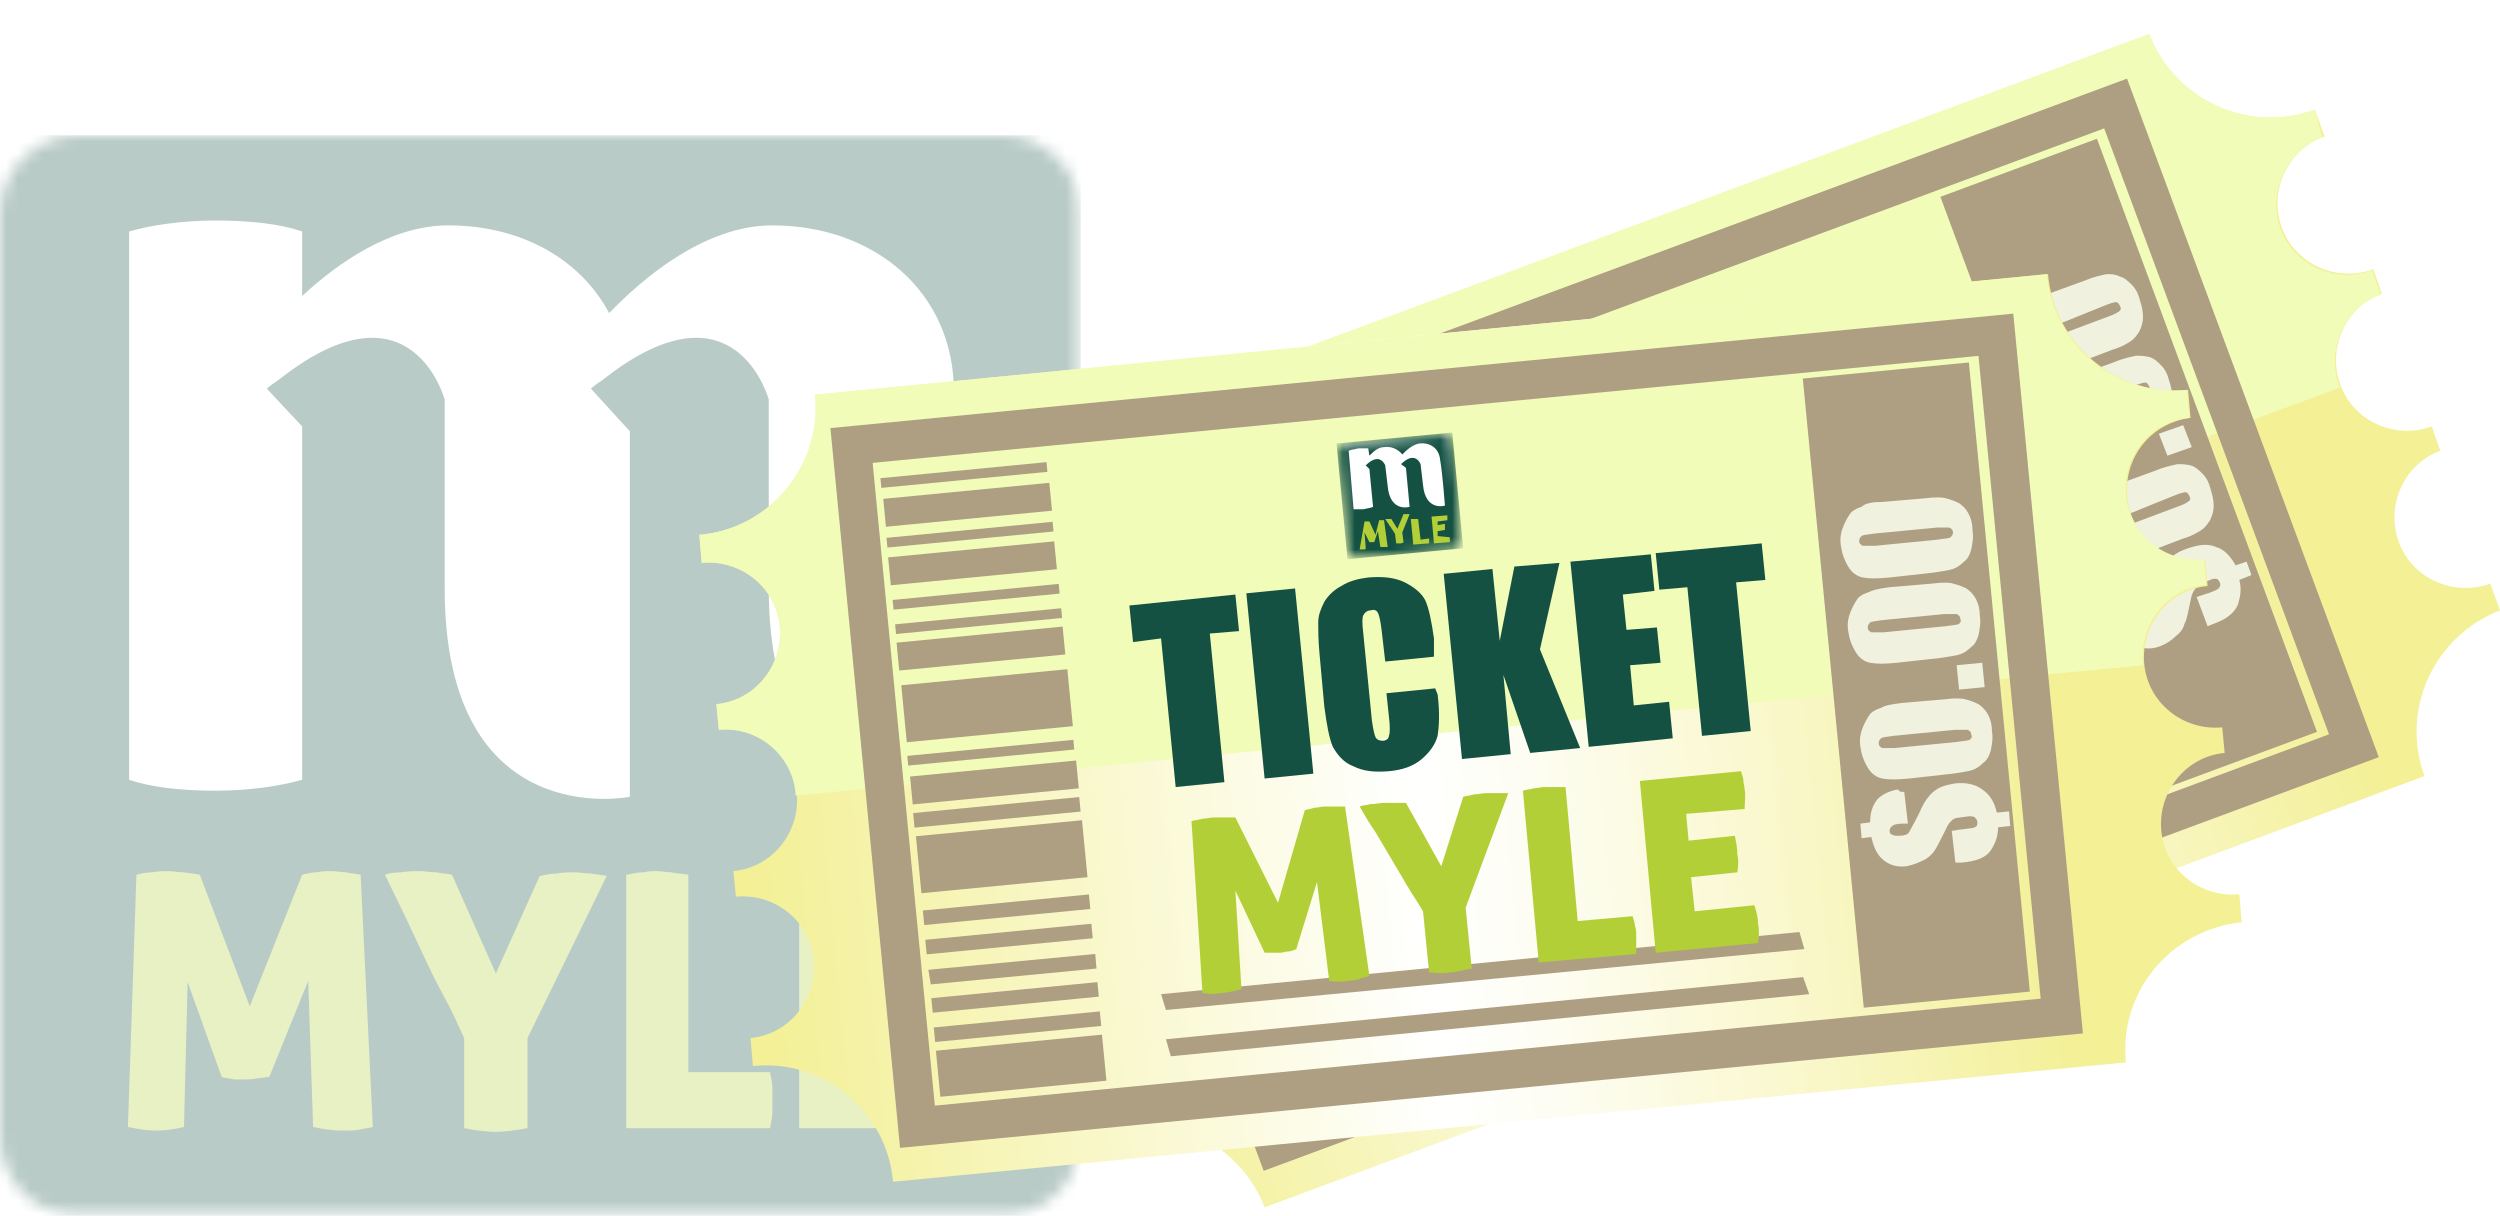 <?xml version="1.0" encoding="utf-8"?>
<!-- Generator: Adobe Illustrator 23.1.0, SVG Export Plug-In . SVG Version: 6.00 Build 0)  -->
<svg version="1.1" id="Layer_1" xmlns="http://www.w3.org/2000/svg" xmlns:xlink="http://www.w3.org/1999/xlink" x="0px" y="0px"
	 viewBox="0 0 205.2 99.8" style="enable-background:new 0 0 205.2 99.8;" xml:space="preserve">
<style type="text/css">
	.st0{opacity:0.3;}
	.st1{fill-rule:evenodd;clip-rule:evenodd;fill:#FFFFFF;}
	.st2{filter:url(#Adobe_OpacityMaskFilter);}
	.st3{mask:url(#mask-2_2_);fill-rule:evenodd;clip-rule:evenodd;fill:#145143;}
	.st4{fill-rule:evenodd;clip-rule:evenodd;fill:#B3CF38;}
	.st5{fill:url(#SVGID_1_);}
	.st6{fill:#F2FCB9;}
	.st7{fill:none;stroke:#AE9F83;stroke-width:3.177;stroke-miterlimit:10;}
	.st8{fill:#AE9F83;}
	.st9{fill:#655351;}
	.st10{fill:#F1F1DF;}
	.st11{fill:url(#SVGID_2_);}
	.st12{fill:#145143;}
	.st13{filter:url(#Adobe_OpacityMaskFilter_1_);}
	.st14{mask:url(#mask-2_1_);fill-rule:evenodd;clip-rule:evenodd;fill:#145143;}
</style>
<title>3843</title>
<desc>Created with Sketch.</desc>
<g id="Only-Page" class="st0">
	<g id="myle_LoginPage" transform="translate(-666, -123)">
		<g id="MYLE-Logo-Vector-Finals__5-4" transform="translate(666, 123)">
			<g id="MYLE-Logo-Vector-Finals__5-3">
				<g id="MYLE-Logo-Vector-Finals__5-2">
					<g id="MYLE-Logo-Vector-Finals__5">
						<rect id="Rectangle" x="6" y="12.1" class="st1" width="79.3" height="56.5"/>
						<g id="Group-3">
							<g id="Clip-2">
							</g>
							<defs>
								<filter id="Adobe_OpacityMaskFilter" filterUnits="userSpaceOnUse" x="0" y="11.1" width="88.7" height="88.7">
									<feColorMatrix  type="matrix" values="1 0 0 0 0  0 1 0 0 0  0 0 1 0 0  0 0 0 1 0"/>
								</filter>
							</defs>
							<mask maskUnits="userSpaceOnUse" x="0" y="11.1" width="88.7" height="88.7" id="mask-2_2_">
								<g class="st2">
									<path id="path-1_2_" class="st1" d="M6.5,11.1h75.7c3.6,0,6.5,2.9,6.5,6.5v75.7c0,3.6-2.9,6.5-6.5,6.5H6.5
										c-3.6,0-6.5-2.9-6.5-6.5V17.6C0,14,2.9,11.1,6.5,11.1z"/>
								</g>
							</mask>
							<path id="Fill-1" class="st3" d="M0,99.8h88.7V11.1H0V99.8z M78.3,65.4c0,0-15.2,3.1-15.2-17.1V32.8c0,0-2.7-10.1-13.4-1.8
								c-0.5,0.4-0.9,0.6-1.2,0.9l3.2,3.5c0,10.2,0,30,0,30s-15.2,3.1-15.2-17.1V32.8c0,0-2.7-10.1-13.4-1.8
								c-0.5,0.4-0.9,0.6-1.2,0.9l2.9,3.1v29c-1.7,0.5-4.3,0.9-7.1,0.9c-2.9,0-5.4-0.3-7.1-0.9V19c1.7-0.5,4.3-0.9,7.1-0.9
								c2.9,0,5.4,0.3,7.1,0.9v5.3c2.9-2.7,7.3-5.8,12-5.8c5.9,0,10.8,2.7,13.2,7.2c2.7-2.8,7.8-7.2,13.4-7.2
								c8.3,0,14.9,5.4,14.9,13.7C78.3,40.5,78.3,65.4,78.3,65.4L78.3,65.4z"/>
						</g>
						<path id="Fill-4" class="st4" d="M10.5,92.5c0.9,0.2,1.7,0.3,2.3,0.3c0.7,0,1.5-0.1,2.3-0.3l0.3-11.9l2.8,7.8
							c0.3,0.1,0.6,0.1,1,0.2c0.3,0,0.6,0,0.9,0c0.3,0,0.6,0,1-0.1c0.3,0,0.7-0.1,1-0.1l3.2-7.9l0.4,12c0.9,0.2,1.7,0.3,2.4,0.3
							c0.6,0,1.1,0,1.5-0.1c0.4-0.1,0.7-0.1,1-0.2l-1-20.7c-0.4-0.1-0.8-0.1-1.2-0.2c-0.4,0-0.8-0.1-1.2-0.1c-0.4,0-0.8,0-1.2,0.1
							c-0.4,0-0.8,0.1-1.2,0.2l-4.3,10.8l-4.1-10.8c-0.4-0.1-0.8-0.1-1.3-0.2c-0.5,0-0.9-0.1-1.3-0.1c-0.4,0-0.8,0-1.3,0.1
							c-0.5,0-0.9,0.1-1.3,0.2L10.5,92.5z M40.7,79.9l-3.6-8.1c-0.4-0.1-0.8-0.1-1.3-0.2c-0.5,0-0.9-0.1-1.3-0.1c-0.5,0-1,0-1.6,0.1
							c-0.6,0-1,0.1-1.3,0.2c0.5,1,1,2.1,1.6,3.3c0.5,1.1,1.1,2.3,1.6,3.4s1.1,2.3,1.7,3.4c0.6,1.1,1.1,2.2,1.6,3.3v7.4
							c1,0.2,1.9,0.3,2.6,0.3c0.7,0,1.5-0.1,2.6-0.3v-7.4l6.5-13.3c-0.4-0.1-0.8-0.1-1.3-0.2c-0.5,0-0.9-0.1-1.3-0.1
							c-0.5,0-1,0-1.5,0.1c-0.5,0-0.9,0.1-1.4,0.2L40.7,79.9z M51.4,92.6h11.8c0.1-0.5,0.2-0.9,0.2-1.3c0-0.4,0-0.7,0-1
							c0-0.3,0-0.6,0-1c0-0.4-0.1-0.8-0.2-1.3h-6.7V71.8c-0.5-0.1-1-0.1-1.4-0.2c-0.4,0-0.8-0.1-1.2-0.1c-0.3,0-0.7,0-1.1,0.1
							c-0.4,0-0.9,0.1-1.4,0.2V92.6z M76.3,79.5h-5.6v-3.2h7.1c0.2-0.9,0.2-1.7,0.2-2.3c0-0.3,0-0.7-0.1-1c0-0.4-0.1-0.8-0.2-1.2
							H65.6v20.8H78c0.2-0.8,0.3-1.6,0.3-2.3c0-0.7-0.1-1.4-0.3-2.2h-7.3V84h5.6c0.2-0.8,0.3-1.6,0.3-2.3
							C76.6,81.1,76.5,80.3,76.3,79.5L76.3,79.5z"/>
					</g>
				</g>
			</g>
		</g>
	</g>
</g>
<g>
	<g>
		<g>
			
				<linearGradient id="SVGID_1_" gradientUnits="userSpaceOnUse" x1="285.639" y1="-622.759" x2="408.421" y2="-622.759" gradientTransform="matrix(0.938 -0.348 0.348 0.938 31.11 755.451)">
				<stop  offset="1.052630e-02" style="stop-color:#F3F096"/>
				<stop  offset="0.437" style="stop-color:#FFFFFF"/>
				<stop  offset="0.521" style="stop-color:#FDFDF2"/>
				<stop  offset="0.676" style="stop-color:#FAF8CF"/>
				<stop  offset="0.886" style="stop-color:#F3F097"/>
				<stop  offset="0.889" style="stop-color:#F3F096"/>
			</linearGradient>
			<path class="st5" d="M190.8,11.2L190,9c-5.5,2-11.5-0.8-13.6-6.2L81.1,38.2c2,5.5-0.8,11.5-6.2,13.6l0.8,2.2
				c3-1.1,6.4,0.4,7.5,3.4c1.1,3-0.4,6.4-3.4,7.5l0.7,2c3-1.1,6.4,0.4,7.5,3.4c1.1,3-0.4,6.4-3.4,7.5l0.7,2c3-1.1,6.4,0.4,7.5,3.4
				c1.1,3-0.4,6.4-3.4,7.5l0.8,2.2c5.5-2,11.5,0.8,13.6,6.2L199,63.7c-2-5.5,0.8-11.5,6.2-13.6l-0.8-2.2c-3,1.1-6.4-0.4-7.5-3.4
				c-1.1-3,0.4-6.4,3.4-7.5l-0.7-2c-3,1.1-6.4-0.4-7.5-3.4c-1.1-3,0.4-6.4,3.4-7.5l-0.7-2c-3,1.1-6.4-0.4-7.5-3.4
				C186.2,15.7,187.7,12.3,190.8,11.2z"/>
			<path class="st6" d="M87.9,70.2c0,0.1,0,0.1,0,0.2l104.2-38.6c0-0.1-0.1-0.1-0.1-0.1c-1.1-3,0.4-6.4,3.4-7.5l-0.7-2
				c-3,1.1-6.4-0.4-7.5-3.4c-1.1-3,0.4-6.4,3.4-7.5L190,9c-5.5,2-11.5-0.8-13.6-6.2L81.1,38.2c2,5.5-0.8,11.5-6.2,13.6l0.8,2.2
				c3-1.1,6.4,0.4,7.5,3.4c1.1,3-0.4,6.4-3.4,7.5l0.7,2C83.4,65.7,86.8,67.2,87.9,70.2z"/>
			
				<rect x="91.9" y="23.2" transform="matrix(0.938 -0.348 0.348 0.938 -9.173 51.565)" class="st7" width="94.4" height="56.2"/>
			
				<rect x="167.8" y="12.2" transform="matrix(0.938 -0.348 0.348 0.938 -2.375 63.106)" class="st8" width="13.7" height="51.9"/>
			
				<rect x="104.8" y="85.2" transform="matrix(0.938 -0.348 0.348 0.938 -23.342 44.241)" class="st8" width="13.7" height="3.8"/>
			
				<rect x="103.7" y="83.5" transform="matrix(0.938 -0.348 0.348 0.938 -22.358 43.666)" class="st8" width="13.7" height="1.2"/>
			
				<rect x="102.8" y="81.3" transform="matrix(0.938 -0.347 0.347 0.938 -21.615 43.206)" class="st8" width="13.7" height="1.2"/>
			<rect x="102" y="79" transform="matrix(0.938 -0.348 0.348 0.938 -20.886 42.797)" class="st8" width="13.7" height="1.2"/>
			
				<rect x="101.1" y="76.7" transform="matrix(0.938 -0.348 0.348 0.938 -20.153 42.37)" class="st8" width="13.7" height="1.2"/>
			
				<rect x="98.8" y="68.6" transform="matrix(0.938 -0.348 0.348 0.938 -18.078 41.139)" class="st8" width="13.7" height="4.7"/>
			
				<rect x="94.5" y="57" transform="matrix(0.938 -0.348 0.348 0.938 -14.3 38.916)" class="st8" width="13.7" height="4.7"/>
			
				<rect x="90.4" y="47.1" transform="matrix(0.938 -0.348 0.348 0.938 -10.713 36.812)" class="st8" width="13.7" height="2.3"/>
			
				<rect x="96.6" y="64" transform="matrix(0.938 -0.348 0.348 0.938 -16.214 40.046)" class="st8" width="13.7" height="2.3"/>
			
				<rect x="88.7" y="42.5" transform="matrix(0.938 -0.347 0.347 0.938 -9.24 35.912)" class="st8" width="13.7" height="2.3"/>
			
				<rect x="92.8" y="53.7" transform="matrix(0.938 -0.347 0.347 0.938 -12.871 38.045)" class="st8" width="13.7" height="2.3"/>
			
				<rect x="100.3" y="74.5" transform="matrix(0.938 -0.347 0.347 0.938 -19.409 41.904)" class="st8" width="13.7" height="1.2"/>
			<polygon class="st8" points="109.2,60.9 96.3,65.6 96.1,64.9 108.9,60.1 			"/>
			
				<rect x="92" y="52.3" transform="matrix(0.938 -0.348 0.348 0.938 -12.164 37.656)" class="st8" width="13.7" height="0.8"/>
			<polygon class="st8" points="104.7,48.8 91.9,53.6 91.6,52.9 104.4,48.1 			"/>
			<polygon class="st8" points="102.9,44.1 90.1,48.8 89.8,48.1 102.7,43.3 			"/>
			
				<rect x="87.8" y="41.1" transform="matrix(0.938 -0.347 0.347 0.938 -8.503 35.477)" class="st8" width="13.7" height="0.8"/>
			
				<rect x="97.5" y="66.9" transform="matrix(0.938 -0.348 0.348 0.938 -16.96 40.49)" class="st8" width="13.7" height="1.2"/>
			<g>
				<path class="st9" d="M117.2,42.4l1.1,2.9l-2.2,0.8l4.3,11.5l-3.7,1.4l-4.3-11.5l-2.2,0.8l-1.1-2.9L117.2,42.4z"/>
				<path class="st9" d="M121.8,40.7l5.3,14.3l-3.7,1.4l-5.3-14.3L121.8,40.7z"/>
				<path class="st9" d="M134.3,43.2l-3.7,1.4l-0.9-2.5c-0.3-0.7-0.5-1.2-0.6-1.3c-0.1-0.2-0.4-0.2-0.6-0.1
					c-0.3,0.1-0.5,0.3-0.5,0.5c0,0.2,0.1,0.7,0.4,1.5l2.5,6.7c0.3,0.7,0.5,1.1,0.6,1.3c0.2,0.2,0.4,0.2,0.7,0.1
					c0.3-0.1,0.4-0.3,0.4-0.5c0-0.2-0.1-0.8-0.4-1.5l-0.7-1.8l3.7-1.4l0.2,0.6c0.6,1.5,0.8,2.6,0.9,3.3c0,0.7-0.2,1.4-0.8,2.1
					c-0.5,0.7-1.3,1.3-2.4,1.7c-1.1,0.4-2.1,0.5-2.9,0.4c-0.9-0.1-1.5-0.5-2-1.1c-0.5-0.6-1-1.6-1.5-3l-1.6-4.2
					c-0.4-1-0.6-1.8-0.8-2.4c-0.1-0.5-0.1-1.1,0.1-1.7c0.2-0.6,0.5-1.2,1-1.7c0.5-0.5,1.2-0.9,2-1.2c1.1-0.4,2.1-0.5,3-0.4
					c0.9,0.2,1.5,0.5,2,1.1c0.5,0.6,0.9,1.5,1.4,2.8L134.3,43.2z"/>
				<path class="st9" d="M142.3,33.2l0.3,7.3l5.3,7l-3.9,1.4l-3.8-5.6l2.3,6.2l-3.7,1.4l-5.3-14.3l3.7-1.4l2.1,5.6l-0.4-6.2
					L142.3,33.2z"/>
				<path class="st9" d="M143.1,32.8l6.2-2.3l1.1,2.9l-2.5,0.9l1,2.7l2.3-0.9l1,2.7l-2.3,0.9l1.2,3.2l2.7-1l1.1,2.9l-6.5,2.4
					L143.1,32.8z"/>
				<path class="st9" d="M157.9,27.3l1.1,2.9l-2.2,0.8l4.3,11.5l-3.7,1.4L153,32.4l-2.2,0.8l-1.1-2.9L157.9,27.3z"/>
			</g>
			<g>
				<path class="st9" d="M135.9,56.8l2.9,7.8l-1.8,0.7l-2-5.3l1.3,5.6L135,66l-2.7-4.9l1.9,5.2l-1.8,0.7l-2.9-7.8l2.6-1
					c0.3,0.4,0.5,1,0.9,1.6l1,1.9l-0.9-3.8L135.9,56.8z"/>
				<path class="st9" d="M143,59.4c0.3,0.8,0.5,1.4,0.6,1.7s0.1,0.7,0,1c-0.1,0.3-0.3,0.7-0.6,0.9c-0.3,0.3-0.6,0.5-1.1,0.6
					c-0.4,0.2-0.8,0.2-1.2,0.2c-0.4,0-0.7-0.1-1-0.3c-0.3-0.2-0.5-0.5-0.7-0.8c-0.2-0.3-0.4-0.9-0.7-1.7l-0.5-1.3
					c-0.3-0.8-0.5-1.4-0.6-1.7c-0.1-0.3-0.1-0.7,0-1c0.1-0.3,0.3-0.6,0.6-0.9c0.3-0.3,0.6-0.5,1.1-0.6c0.4-0.2,0.8-0.2,1.2-0.2
					c0.4,0,0.7,0.1,1,0.3c0.3,0.2,0.5,0.5,0.7,0.8c0.2,0.3,0.4,0.9,0.7,1.7L143,59.4z M140,57.5c-0.1-0.4-0.2-0.6-0.3-0.7
					c-0.1-0.1-0.2-0.1-0.3-0.1c-0.1,0-0.2,0.1-0.2,0.2c0,0.1,0,0.4,0.2,0.8l1.4,3.7c0.2,0.5,0.3,0.7,0.4,0.8
					c0.1,0.1,0.2,0.1,0.3,0.1c0.1-0.1,0.2-0.1,0.2-0.3c0-0.1-0.1-0.4-0.3-0.9L140,57.5z"/>
				<path class="st9" d="M146.9,52.7l1.9,8.2l-3.1,1.1l-4.1-7.4l2.1-0.8c1.1,2.1,1.9,3.8,2.6,5.3c-0.5-1.5-0.8-2.9-1.2-4.1l-0.4-1.5
					L146.9,52.7z"/>
				<path class="st9" d="M149.3,51.8l2.9,7.8l-2,0.8l-2.9-7.8L149.3,51.8z"/>
				<path class="st9" d="M150.1,51.5l3.4-1.3l0.6,1.6l-1.4,0.5l0.6,1.5l1.3-0.5l0.6,1.5l-1.3,0.5l0.6,1.7l1.5-0.6l0.6,1.6l-3.5,1.3
					L150.1,51.5z"/>
			</g>
			<g>
				<path class="st10" d="M175.7,46.8l0.9,2.4l-0.4,0.2c-0.4,0.2-0.7,0.3-0.8,0.4s-0.1,0.3-0.1,0.4c0.1,0.1,0.2,0.2,0.3,0.3
					c0.1,0,0.3,0,0.6-0.1c0.4-0.1,0.6-0.3,0.7-0.5c0.1-0.2,0.2-0.8,0.4-1.7c0.1-0.8,0.3-1.3,0.4-1.6c0.1-0.3,0.3-0.6,0.6-0.9
					c0.3-0.3,0.7-0.5,1.3-0.7c0.9-0.3,1.6-0.4,2.3-0.1c0.7,0.2,1.2,0.8,1.6,1.5l0.9-0.3l0.4,1.1l-1,0.4c0.2,0.7,0.1,1.3-0.1,2
					c-0.3,0.7-0.9,1.2-2,1.6l-0.5,0.2l-0.9-2.4l0.6-0.2c0.7-0.2,1.1-0.4,1.2-0.5c0.1-0.1,0.2-0.3,0.1-0.5c-0.1-0.2-0.2-0.3-0.3-0.3
					c-0.1,0-0.3,0-0.5,0.1c-0.5,0.2-0.9,0.4-1.1,0.6c-0.2,0.2-0.4,0.5-0.5,1.1c-0.2,0.9-0.3,1.6-0.5,1.9c-0.1,0.4-0.3,0.7-0.7,1
					c-0.3,0.3-0.7,0.6-1.2,0.8c-0.7,0.3-1.4,0.3-2,0c-0.6-0.3-1.1-0.8-1.5-1.6l-0.8,0.3l-0.4-1.1l0.8-0.3c-0.2-0.8-0.1-1.5,0.1-2
					c0.3-0.5,0.8-0.9,1.5-1.2C175.4,46.9,175.5,46.9,175.7,46.8z"/>
				<path class="st10" d="M173.7,39.8l3.3-1.2c0.7-0.3,1.3-0.4,1.7-0.5c0.4,0,0.7,0,1.1,0.1s0.7,0.4,1,0.7c0.3,0.3,0.5,0.7,0.6,1.1
					c0.2,0.6,0.3,1.1,0.3,1.5c0,0.4-0.1,0.8-0.3,1.2c-0.2,0.3-0.4,0.6-0.7,0.8c-0.3,0.2-0.8,0.5-1.5,0.7l-3.4,1.3
					c-0.9,0.3-1.6,0.5-2.1,0.5c-0.5,0-1-0.2-1.4-0.5c-0.4-0.4-0.8-0.9-1-1.5c-0.2-0.5-0.3-1.1-0.3-1.5c0-0.5,0.1-0.9,0.3-1.2
					c0.2-0.3,0.4-0.6,0.8-0.8C172.4,40.3,172.9,40.1,173.7,39.8z M173.7,42.6c-0.5,0.2-0.8,0.3-1,0.4c-0.1,0.1-0.1,0.2-0.1,0.4
					c0.1,0.2,0.2,0.3,0.3,0.3c0.2,0,0.5-0.1,1-0.3l4.8-1.8c0.6-0.2,0.9-0.4,1-0.5c0.1-0.1,0.1-0.2,0-0.4c-0.1-0.2-0.2-0.3-0.3-0.3
					c-0.2,0-0.5,0.1-1,0.3L173.7,42.6z"/>
				<path class="st10" d="M177.2,35.6l2-0.7l0.7,1.8l-2,0.7L177.2,35.6z"/>
				<path class="st10" d="M170.3,30.9l3.3-1.2c0.7-0.3,1.3-0.4,1.7-0.5c0.4,0,0.7,0,1.1,0.1c0.4,0.1,0.7,0.4,1,0.7
					c0.3,0.3,0.5,0.7,0.6,1.1c0.2,0.6,0.3,1.1,0.3,1.5c0,0.4-0.1,0.8-0.3,1.2c-0.2,0.3-0.4,0.6-0.7,0.8c-0.3,0.2-0.8,0.5-1.5,0.7
					l-3.4,1.3c-0.9,0.3-1.6,0.5-2.1,0.5c-0.5,0-1-0.2-1.4-0.5c-0.4-0.4-0.8-0.9-1-1.5c-0.2-0.5-0.3-1.1-0.3-1.5
					c0-0.5,0.1-0.9,0.3-1.2c0.2-0.3,0.4-0.6,0.8-0.8C169.1,31.4,169.6,31.1,170.3,30.9z M170.4,33.6c-0.5,0.2-0.8,0.3-1,0.4
					c-0.1,0.1-0.1,0.2-0.1,0.4c0.1,0.2,0.2,0.3,0.3,0.3c0.2,0,0.5-0.1,1-0.3l4.8-1.8c0.6-0.2,0.9-0.4,1-0.5c0.1-0.1,0.1-0.2,0-0.4
					c-0.1-0.2-0.2-0.3-0.3-0.3c-0.2,0-0.5,0.1-1,0.3L170.4,33.6z"/>
				<path class="st10" d="M167.9,24.2l3.3-1.2c0.7-0.3,1.3-0.4,1.7-0.5c0.4,0,0.7,0,1.1,0.2c0.4,0.1,0.7,0.4,1,0.7
					c0.3,0.3,0.5,0.7,0.6,1.1c0.2,0.6,0.3,1.1,0.3,1.5c0,0.4-0.1,0.8-0.3,1.2c-0.2,0.3-0.4,0.6-0.7,0.8c-0.3,0.2-0.8,0.5-1.5,0.7
					L170,30c-0.9,0.3-1.6,0.5-2.1,0.5c-0.5,0-1-0.2-1.4-0.5c-0.4-0.4-0.8-0.9-1-1.5c-0.2-0.5-0.3-1.1-0.3-1.5c0-0.5,0.1-0.9,0.3-1.2
					c0.2-0.3,0.4-0.6,0.8-0.8C166.6,24.7,167.1,24.5,167.9,24.2z M168,27c-0.5,0.2-0.8,0.3-1,0.4c-0.1,0.1-0.1,0.2-0.1,0.4
					c0.1,0.2,0.2,0.3,0.3,0.3c0.2,0,0.5-0.1,1-0.3l4.8-1.8c0.6-0.2,0.9-0.4,1-0.5c0.1-0.1,0.1-0.2,0-0.4c-0.1-0.2-0.2-0.3-0.3-0.3
					c-0.2,0-0.5,0.1-1,0.3L168,27z"/>
			</g>
			
				<rect x="115.1" y="52.6" transform="matrix(0.938 -0.348 0.348 0.938 -9.868 51.938)" class="st9" width="49.4" height="1.6"/>
			
				<rect x="119.2" y="67.7" transform="matrix(0.938 -0.348 0.348 0.938 -14.756 54.867)" class="st8" width="52.6" height="1.6"/>
			
				<rect x="120.5" y="71.2" transform="matrix(0.938 -0.348 0.348 0.938 -15.893 55.537)" class="st8" width="52.6" height="1.6"/>
			<g>
				<polygon class="st8" points="121.8,31 123.3,32.4 125.3,32 124.4,33.8 125.5,35.6 123.4,35.4 122,36.9 121.7,34.9 119.8,34 
					121.6,33 				"/>
				<polygon class="st8" points="130.2,27.7 131.7,29.1 133.8,28.7 132.9,30.5 133.9,32.3 131.9,32.1 130.5,33.6 130.1,31.6 
					128.2,30.7 130,29.7 				"/>
				<polyline class="st8" points="140.2,25.8 142.2,25.4 141.3,27.3 142.4,29 140.3,28.8 138.9,30.3 138.5,28.3 136.7,27.4 
					138.5,26.5 				"/>
			</g>
		</g>
		<g>
			
				<linearGradient id="SVGID_2_" gradientUnits="userSpaceOnUse" x1="88.165" y1="-132.679" x2="210.938" y2="-132.679" gradientTransform="matrix(0.995 -9.620000e-02 9.620000e-02 0.995 -15.501 206.229)">
				<stop  offset="1.052630e-02" style="stop-color:#F3F096"/>
				<stop  offset="0.459" style="stop-color:#FFFFFF"/>
				<stop  offset="0.539" style="stop-color:#FDFDF2"/>
				<stop  offset="0.687" style="stop-color:#FAF8CF"/>
				<stop  offset="0.886" style="stop-color:#F3F097"/>
				<stop  offset="0.889" style="stop-color:#F3F096"/>
			</linearGradient>
			<path class="st11" d="M179.8,34.3l-0.2-2.3c-5.8,0.6-11-3.7-11.5-9.5L66.9,32.4c0.6,5.8-3.7,11-9.5,11.5l0.2,2.3
				c3.2-0.3,6.1,2,6.4,5.2c0.3,3.2-2,6.1-5.2,6.4l0.2,2.1c3.2-0.3,6.1,2,6.4,5.2c0.3,3.2-2,6.1-5.2,6.4l0.2,2.1
				c3.2-0.3,6.1,2,6.4,5.2c0.3,3.2-2,6.1-5.2,6.4l0.2,2.3c5.8-0.6,11,3.7,11.5,9.5l101.2-9.8c-0.6-5.8,3.7-10.9,9.5-11.5l-0.2-2.3
				c-3.2,0.3-6.1-2-6.4-5.2c-0.3-3.2,2-6.1,5.2-6.4l-0.2-2.1c-3.2,0.3-6.1-2-6.4-5.2c-0.3-3.2,2-6.1,5.2-6.4l-0.2-2.1
				c-3.2,0.3-6.1-2-6.4-5.2C174.3,37.5,176.6,34.7,179.8,34.3z"/>
			<path class="st6" d="M65.3,65.1c0,0.1,0,0.1,0,0.2l110.6-10.7c0-0.1,0-0.1,0-0.2c-0.3-3.2,2-6.1,5.2-6.4l-0.2-2.1
				c-3.2,0.3-6.1-2-6.4-5.2c-0.3-3.2,2-6.1,5.2-6.4l-0.2-2.3c-5.8,0.6-11-3.7-11.5-9.5L66.9,32.4c0.6,5.8-3.7,11-9.5,11.5l0.2,2.3
				c3.2-0.3,6.1,2,6.4,5.2c0.3,3.2-2,6.1-5.2,6.4l0.2,2.1C62.1,59.6,65,61.9,65.3,65.1z"/>
			
				<rect x="72.4" y="31.9" transform="matrix(0.995 -9.626148e-02 9.626148e-02 0.995 -5.215 11.793)" class="st7" width="94.4" height="56.2"/>
			
				<rect x="150.5" y="30.3" transform="matrix(0.995 -9.642175e-02 9.642175e-02 0.995 -4.696 15.434)" class="st8" width="13.7" height="51.9"/>
			
				<rect x="77" y="85.6" transform="matrix(0.995 -9.639904e-02 9.639904e-02 0.995 -8.049 8.494)" class="st8" width="13.7" height="3.8"/>
			
				<rect x="76.7" y="83.7" transform="matrix(0.995 -9.617565e-02 9.617565e-02 0.995 -7.723 8.428)" class="st8" width="13.7" height="1.2"/>
			
				<rect x="76.5" y="81.3" transform="matrix(0.995 -9.615880e-02 9.615880e-02 0.995 -7.491 8.393)" class="st8" width="13.7" height="1.2"/>
			<polygon class="st8" points="90,79.5 76.4,80.8 76.2,79.6 89.9,78.3 			"/>
			
				<rect x="76" y="76.5" transform="matrix(0.995 -9.646317e-02 9.646317e-02 0.995 -7.052 8.354)" class="st8" width="13.7" height="1.2"/>
			
				<rect x="75.4" y="68" transform="matrix(0.995 -9.592988e-02 9.592988e-02 0.995 -6.367 8.211)" class="st8" width="13.7" height="4.7"/>
			
				<rect x="74.2" y="55.6" transform="matrix(0.995 -9.614559e-02 9.614559e-02 0.995 -5.198 8.058)" class="st8" width="13.7" height="4.7"/>
			
				<rect x="73" y="45.1" transform="matrix(0.995 -9.619860e-02 9.619860e-02 0.995 -4.077 7.899)" class="st8" width="13.7" height="2.3"/>
			
				<rect x="74.8" y="63.1" transform="matrix(0.995 -9.616461e-02 9.616461e-02 0.995 -5.798 8.147)" class="st8" width="13.7" height="2.3"/>
			
				<rect x="72.6" y="40.3" transform="matrix(0.995 -9.617565e-02 9.617565e-02 0.995 -3.616 7.83)" class="st8" width="13.7" height="2.3"/>
			
				<rect x="73.7" y="52.1" transform="matrix(0.995 -9.615880e-02 9.615880e-02 0.995 -4.753 7.995)" class="st8" width="13.7" height="2.3"/>
			
				<rect x="75.8" y="74.1" transform="matrix(0.995 -9.617013e-02 9.617013e-02 0.995 -6.801 8.294)" class="st8" width="13.7" height="1.2"/>
			
				<rect x="74.5" y="61.4" transform="matrix(0.995 -9.614860e-02 9.614860e-02 0.995 -5.562 8.112)" class="st8" width="13.7" height="0.8"/>
			
				<rect x="73.5" y="50.6" transform="matrix(0.995 -9.640457e-02 9.640457e-02 0.995 -4.541 7.983)" class="st8" width="13.7" height="0.8"/>
			
				<rect x="73.3" y="48.6" transform="matrix(0.995 -9.618726e-02 9.618726e-02 0.995 -4.341 7.937)" class="st8" width="13.7" height="0.8"/>
			
				<rect x="72.8" y="43.5" transform="matrix(0.995 -9.618697e-02 9.618697e-02 0.995 -3.857 7.866)" class="st8" width="13.7" height="0.8"/>
			
				<rect x="72.3" y="38.6" transform="matrix(0.995 -9.617013e-02 9.617013e-02 0.995 -3.385 7.796)" class="st8" width="13.7" height="0.8"/>
			
				<rect x="75" y="66.1" transform="matrix(0.995 -9.617894e-02 9.617894e-02 0.995 -6.032 8.182)" class="st8" width="13.7" height="1.2"/>
			<g>
				<path class="st12" d="M101.4,48.8l0.3,3l-2.4,0.2l1.2,12.2l-4,0.4l-1.2-12.2L93,52.7l-0.3-3L101.4,48.8z"/>
				<path class="st12" d="M106.3,48.3l1.5,15.2l-4,0.4l-1.5-15.2L106.3,48.3z"/>
				<path class="st12" d="M117.7,53.9l-4,0.4l-0.3-2.6c-0.1-0.8-0.2-1.2-0.3-1.4c-0.1-0.2-0.3-0.3-0.6-0.2c-0.3,0-0.5,0.2-0.6,0.4
					c-0.1,0.2-0.1,0.7,0,1.5l0.7,7.1c0.1,0.7,0.2,1.2,0.3,1.4c0.1,0.2,0.3,0.3,0.6,0.3c0.3,0,0.5-0.2,0.5-0.4c0.1-0.2,0.1-0.8,0-1.6
					l-0.2-1.9l4-0.4L118,57c0.2,1.6,0.1,2.7,0,3.4c-0.2,0.7-0.6,1.3-1.3,1.9c-0.7,0.6-1.6,0.9-2.7,1c-1.2,0.1-2.1,0-2.9-0.4
					c-0.8-0.3-1.3-0.9-1.7-1.6c-0.3-0.7-0.5-1.8-0.7-3.3l-0.4-4.4c-0.1-1.1-0.1-1.9-0.1-2.5c0-0.6,0.2-1.1,0.5-1.7
					c0.3-0.5,0.8-1,1.4-1.3c0.6-0.4,1.4-0.6,2.2-0.7c1.2-0.1,2.2,0,3,0.4c0.8,0.4,1.4,0.9,1.7,1.5c0.3,0.7,0.5,1.7,0.7,3.1
					L117.7,53.9z"/>
				<path class="st12" d="M128,46.2l-1.6,7.1l3.3,8.1l-4.1,0.4l-2.2-6.4l0.6,6.5l-4,0.4l-1.5-15.2l4-0.4l0.6,5.9l1.2-6.1L128,46.2z"
					/>
				<path class="st12" d="M128.9,46.1l6.6-0.6l0.3,3l-2.6,0.3l0.3,2.9l2.5-0.2l0.3,2.9l-2.5,0.2l0.3,3.3l2.9-0.3l0.3,3l-6.9,0.7
					L128.9,46.1z"/>
				<path class="st12" d="M144.6,44.6l0.3,3l-2.4,0.2l1.2,12.2l-4,0.4l-1.2-12.2l-2.3,0.2l-0.3-3L144.6,44.6z"/>
			</g>
			<g>
				<path class="st10" d="M156.3,65l0.3,2.6l-0.4,0c-0.5,0-0.8,0.1-0.9,0.2c-0.1,0.1-0.2,0.2-0.2,0.4c0,0.2,0.1,0.3,0.2,0.3
					c0.1,0.1,0.3,0.1,0.6,0.1c0.4,0,0.7-0.1,0.8-0.3c0.1-0.2,0.4-0.7,0.8-1.5c0.3-0.7,0.6-1.2,0.8-1.4c0.2-0.3,0.5-0.5,0.8-0.7
					c0.4-0.2,0.8-0.3,1.4-0.4c0.9-0.1,1.7,0.1,2.2,0.5c0.6,0.4,1,1,1.2,1.9l1-0.1l0.1,1.2l-1,0.1c0,0.7-0.2,1.3-0.6,1.9
					c-0.4,0.6-1.2,0.9-2.4,1l-0.5,0l-0.3-2.6l0.6-0.1c0.7-0.1,1.1-0.1,1.3-0.2c0.2-0.1,0.2-0.2,0.2-0.4c0-0.2-0.1-0.3-0.2-0.4
					c-0.1-0.1-0.3-0.1-0.5-0.1c-0.6,0.1-1,0.1-1.2,0.2c-0.2,0.1-0.5,0.4-0.7,0.9c-0.4,0.8-0.7,1.4-0.9,1.7c-0.2,0.3-0.5,0.6-0.9,0.8
					c-0.4,0.2-0.9,0.4-1.4,0.5c-0.8,0.1-1.4-0.1-1.9-0.5c-0.5-0.4-0.8-1-1-1.9l-0.8,0.1l-0.1-1.2l0.8-0.1c0-0.8,0.2-1.4,0.6-1.9
					c0.4-0.4,1-0.7,1.7-0.8C155.9,65,156,65,156.3,65z"/>
				<path class="st10" d="M156.1,57.7l3.5-0.3c0.8-0.1,1.4-0.1,1.7,0c0.4,0.1,0.7,0.2,1.1,0.4c0.3,0.2,0.6,0.5,0.8,0.9
					c0.2,0.4,0.3,0.8,0.3,1.3c0.1,0.6,0,1.1-0.1,1.6c-0.1,0.4-0.3,0.8-0.6,1c-0.3,0.3-0.6,0.5-0.9,0.6c-0.3,0.1-0.9,0.2-1.6,0.3
					l-3.6,0.4c-1,0.1-1.7,0.1-2.2,0c-0.5-0.1-0.9-0.4-1.2-0.9c-0.3-0.5-0.5-1-0.6-1.7c-0.1-0.6,0-1.1,0.2-1.6
					c0.2-0.5,0.4-0.8,0.6-1.1c0.3-0.3,0.6-0.4,0.9-0.5C154.7,57.9,155.3,57.8,156.1,57.7z M155.4,60.4c-0.6,0.1-0.9,0.1-1,0.2
					c-0.1,0.1-0.2,0.2-0.2,0.4c0,0.2,0.1,0.3,0.3,0.4c0.2,0,0.5,0,1,0l5.1-0.5c0.6-0.1,1-0.1,1.1-0.2c0.1-0.1,0.2-0.2,0.1-0.4
					c0-0.2-0.1-0.3-0.3-0.4c-0.2,0-0.5,0-1,0L155.4,60.4z"/>
				<path class="st10" d="M160.6,54.6l2.1-0.2l0.2,2l-2.1,0.2L160.6,54.6z"/>
				<path class="st10" d="M155.1,48.2l3.5-0.3c0.8-0.1,1.4-0.1,1.7,0c0.4,0.1,0.7,0.2,1.1,0.4c0.3,0.2,0.6,0.5,0.8,0.9
					c0.2,0.4,0.3,0.8,0.3,1.3c0.1,0.6,0,1.1-0.1,1.6c-0.1,0.4-0.3,0.8-0.6,1c-0.3,0.3-0.6,0.5-0.9,0.6c-0.3,0.1-0.9,0.2-1.6,0.3
					l-3.6,0.4c-1,0.1-1.7,0.1-2.2,0c-0.5-0.1-0.9-0.4-1.2-0.9c-0.3-0.5-0.5-1-0.6-1.7c-0.1-0.6,0-1.1,0.2-1.6
					c0.2-0.5,0.4-0.8,0.6-1.1c0.3-0.3,0.6-0.4,0.9-0.5C153.8,48.4,154.3,48.3,155.1,48.2z M154.5,50.9c-0.6,0.1-0.9,0.1-1,0.2
					c-0.1,0.1-0.2,0.2-0.2,0.4c0,0.2,0.1,0.3,0.3,0.4c0.2,0,0.5,0,1,0l5.1-0.5c0.6-0.1,1-0.1,1.1-0.2c0.1-0.1,0.2-0.2,0.1-0.4
					c0-0.2-0.1-0.3-0.3-0.4c-0.2,0-0.5,0-1,0L154.5,50.9z"/>
				<path class="st10" d="M154.5,41.2l3.5-0.3c0.8-0.1,1.4-0.1,1.7,0c0.4,0.1,0.7,0.2,1.1,0.4c0.3,0.2,0.6,0.5,0.8,0.9
					c0.2,0.4,0.3,0.8,0.3,1.3c0.1,0.6,0,1.1-0.1,1.6c-0.1,0.4-0.3,0.8-0.6,1c-0.3,0.3-0.6,0.5-0.9,0.6c-0.3,0.1-0.9,0.2-1.6,0.3
					l-3.6,0.4c-1,0.1-1.7,0.1-2.2,0c-0.5-0.1-0.9-0.4-1.2-0.9c-0.3-0.5-0.5-1-0.6-1.7c-0.1-0.6,0-1.1,0.2-1.6
					c0.2-0.5,0.4-0.8,0.6-1.1c0.3-0.3,0.6-0.4,0.9-0.5C153.1,41.3,153.7,41.2,154.5,41.2z M153.8,43.8c-0.6,0.1-0.9,0.1-1,0.2
					c-0.1,0.1-0.2,0.2-0.2,0.4c0,0.2,0.1,0.3,0.3,0.4c0.2,0,0.5,0,1,0l5.1-0.5c0.6-0.1,1-0.1,1.1-0.2c0.1-0.1,0.2-0.2,0.2-0.4
					c0-0.2-0.1-0.3-0.3-0.4c-0.2,0-0.5,0-1,0L153.8,43.8z"/>
			</g>
			<polygon class="st8" points="95.3,81.6 147.7,76.5 148.1,77.9 95.7,82.9 			"/>
			<polygon class="st8" points="95.7,85.3 148,80.2 148.5,81.6 96.1,86.7 			"/>
		</g>
	</g>
</g>
<path id="Fill-4_1_" class="st4" d="M98.7,81.5c0.6,0.1,1.1,0.1,1.6,0c0.5,0,1-0.2,1.6-0.3l-0.5-8.1l2.4,5.1c0.2,0,0.4,0,0.7,0
	c0.2,0,0.4,0,0.6,0c0.2,0,0.4-0.1,0.6-0.1c0.2,0,0.5-0.1,0.7-0.2l1.7-5.5l1,8.1c0.6,0.1,1.2,0.1,1.6,0c0.4,0,0.8-0.1,1-0.2
	c0.3-0.1,0.5-0.1,0.7-0.2l-2-13.9c-0.3,0-0.6,0-0.9,0c-0.3,0-0.6,0-0.8,0c-0.3,0-0.5,0.1-0.8,0.1c-0.3,0.1-0.5,0.1-0.8,0.2l-2.2,7.6
	l-3.5-7c-0.3,0-0.6,0-0.9,0c-0.3,0-0.6,0-0.9,0c-0.3,0-0.6,0.1-0.9,0.1c-0.3,0.1-0.6,0.1-0.9,0.2L98.7,81.5z M118.3,71.1l-2.9-5.2
	c-0.3,0-0.5,0-0.9,0c-0.3,0-0.6,0-0.9,0c-0.3,0-0.7,0.1-1.1,0.1c-0.4,0.1-0.7,0.1-0.9,0.2c0.4,0.7,0.8,1.4,1.3,2.1
	c0.4,0.7,0.9,1.5,1.3,2.2c0.4,0.7,0.9,1.5,1.3,2.2c0.4,0.7,0.9,1.4,1.3,2.1l0.5,5c0.7,0.1,1.3,0.1,1.8,0c0.5,0,1-0.2,1.7-0.3l-0.5-5
	l3.5-9.4c-0.3,0-0.6,0-0.9,0c-0.4,0-0.6,0-0.9,0c-0.3,0-0.7,0.1-1,0.1c-0.3,0.1-0.6,0.1-0.9,0.2L118.3,71.1z M126.3,79l8-0.7
	c0-0.3,0-0.6,0-0.9c0-0.2,0-0.5,0-0.7c0-0.2,0-0.4-0.1-0.7c0-0.2-0.1-0.5-0.2-0.8l-4.5,0.4l-1-11c-0.3,0-0.7,0-1,0
	c-0.3,0-0.6,0-0.8,0c-0.2,0-0.5,0.1-0.8,0.1c-0.3,0.1-0.6,0.1-0.9,0.2L126.3,79z M142.4,68.6l-3.8,0.4l-0.2-2.2l4.8-0.4
	c0-0.6,0.1-1.1,0-1.6c0-0.2-0.1-0.5-0.1-0.7c0-0.2-0.1-0.5-0.2-0.8l-8.3,0.8l1.3,14.1l8.4-0.8c0.1-0.6,0.1-1.1,0-1.6
	c0-0.4-0.1-0.9-0.3-1.5l-4.9,0.5l-0.3-2.8l3.8-0.4c0.1-0.6,0.1-1.1,0-1.5C142.6,69.6,142.5,69.1,142.4,68.6L142.4,68.6z"/>
<g id="Only-Page_1_">
	<g id="myle_LoginPage_1_" transform="translate(-666, -123)">
		<g id="MYLE-Logo-Vector-Finals__5-4_1_" transform="translate(666, 123)">
			<g id="MYLE-Logo-Vector-Finals__5-3_1_">
				<g id="MYLE-Logo-Vector-Finals__5-2_1_">
					<g id="MYLE-Logo-Vector-Finals__5_1_">
						
							<rect id="Rectangle_1_" x="110.6" y="36.1" transform="matrix(0.996 -9.286334e-02 9.286334e-02 0.996 -3.136 10.837)" class="st1" width="8.5" height="6.1"/>
						<g id="Group-3_1_">
							<g id="Clip-2_1_">
							</g>
							<defs>
								<filter id="Adobe_OpacityMaskFilter_1_" filterUnits="userSpaceOnUse" x="109.7" y="35.6" width="10.4" height="10.4">
									<feColorMatrix  type="matrix" values="1 0 0 0 0  0 1 0 0 0  0 0 1 0 0  0 0 0 1 0"/>
								</filter>
							</defs>
							<mask maskUnits="userSpaceOnUse" x="109.7" y="35.6" width="10.4" height="10.4" id="mask-2_1_">
								<g class="st13">
									<path id="path-1_1_" class="st1" d="M110.4,36.4l8.1-0.8c0.4,0,0.7,0.2,0.8,0.6l0.8,8.1c0,0.4-0.2,0.7-0.6,0.8l-8.1,0.8
										c-0.4,0-0.7-0.2-0.8-0.6l-0.8-8.1C109.7,36.8,110,36.4,110.4,36.4z"/>
								</g>
							</mask>
							<path id="Fill-1_1_" class="st14" d="M110.6,45.9l9.5-0.9l-0.9-9.5l-9.5,0.9L110.6,45.9z M118.6,41.5c0,0-1.6,0.5-1.8-1.7
								l-0.2-1.7c0,0-0.4-1.1-1.5-0.1c0,0-0.1,0.1-0.1,0.1l0.4,0.3c0.1,1.1,0.3,3.2,0.3,3.2s-1.6,0.5-1.8-1.7l-0.2-1.7
								c0,0-0.4-1.1-1.5-0.1c0,0-0.1,0.1-0.1,0.1l0.3,0.3l0.3,3.1c-0.2,0.1-0.4,0.1-0.8,0.2c-0.3,0-0.6,0-0.8,0l-0.4-4.8
								c0.2-0.1,0.4-0.1,0.8-0.2c0.3,0,0.6,0,0.8,0l0.1,0.6c0.3-0.3,0.7-0.7,1.2-0.7c0.6-0.1,1.2,0.2,1.5,0.6
								c0.3-0.3,0.8-0.8,1.4-0.9c0.9-0.1,1.6,0.4,1.7,1.3C118.4,38.8,118.6,41.5,118.6,41.5L118.6,41.5z"/>
						</g>
						<path id="Fill-4_2_" class="st4" d="M111.6,45.1c0.1,0,0.2,0,0.3,0c0.1,0,0.2,0,0.2-0.1l-0.1-1.3l0.4,0.8c0,0,0.1,0,0.1,0
							c0,0,0.1,0,0.1,0c0,0,0.1,0,0.1,0c0,0,0.1,0,0.1,0l0.3-0.9l0.2,1.3c0.1,0,0.2,0,0.3,0c0.1,0,0.1,0,0.2,0c0,0,0.1,0,0.1,0
							l-0.3-2.2c0,0-0.1,0-0.1,0c0,0-0.1,0-0.1,0c0,0-0.1,0-0.1,0c0,0-0.1,0-0.1,0l-0.3,1.2l-0.5-1.1c0,0-0.1,0-0.1,0
							c0,0-0.1,0-0.1,0c0,0-0.1,0-0.1,0c-0.1,0-0.1,0-0.1,0L111.6,45.1z M114.7,43.4l-0.5-0.8c0,0-0.1,0-0.1,0c-0.1,0-0.1,0-0.1,0
							c-0.1,0-0.1,0-0.2,0c-0.1,0-0.1,0-0.1,0c0.1,0.1,0.1,0.2,0.2,0.3c0.1,0.1,0.1,0.2,0.2,0.3c0.1,0.1,0.1,0.2,0.2,0.3
							c0.1,0.1,0.1,0.2,0.2,0.3l0.1,0.8c0.1,0,0.2,0,0.3,0c0.1,0,0.2,0,0.3-0.1l-0.1-0.8l0.6-1.5c0,0-0.1,0-0.1,0
							c-0.1,0-0.1,0-0.1,0c-0.1,0-0.1,0-0.2,0c-0.1,0-0.1,0-0.1,0L114.7,43.4z M116,44.7l1.3-0.1c0-0.1,0-0.1,0-0.1c0,0,0-0.1,0-0.1
							c0,0,0-0.1,0-0.1c0,0,0-0.1,0-0.1l-0.7,0.1l-0.2-1.7c-0.1,0-0.1,0-0.2,0c0,0-0.1,0-0.1,0c0,0-0.1,0-0.1,0c0,0-0.1,0-0.2,0
							L116,44.7z M118.6,43l-0.6,0.1l0-0.3l0.8-0.1c0-0.1,0-0.2,0-0.2c0,0,0-0.1,0-0.1c0,0,0-0.1,0-0.1l-1.3,0.1l0.2,2.2l1.3-0.1
							c0-0.1,0-0.2,0-0.2c0-0.1,0-0.1,0-0.2L118,44l0-0.4l0.6-0.1c0-0.1,0-0.2,0-0.2C118.6,43.2,118.6,43.1,118.6,43L118.6,43z"/>
					</g>
				</g>
			</g>
		</g>
	</g>
</g>
</svg>
